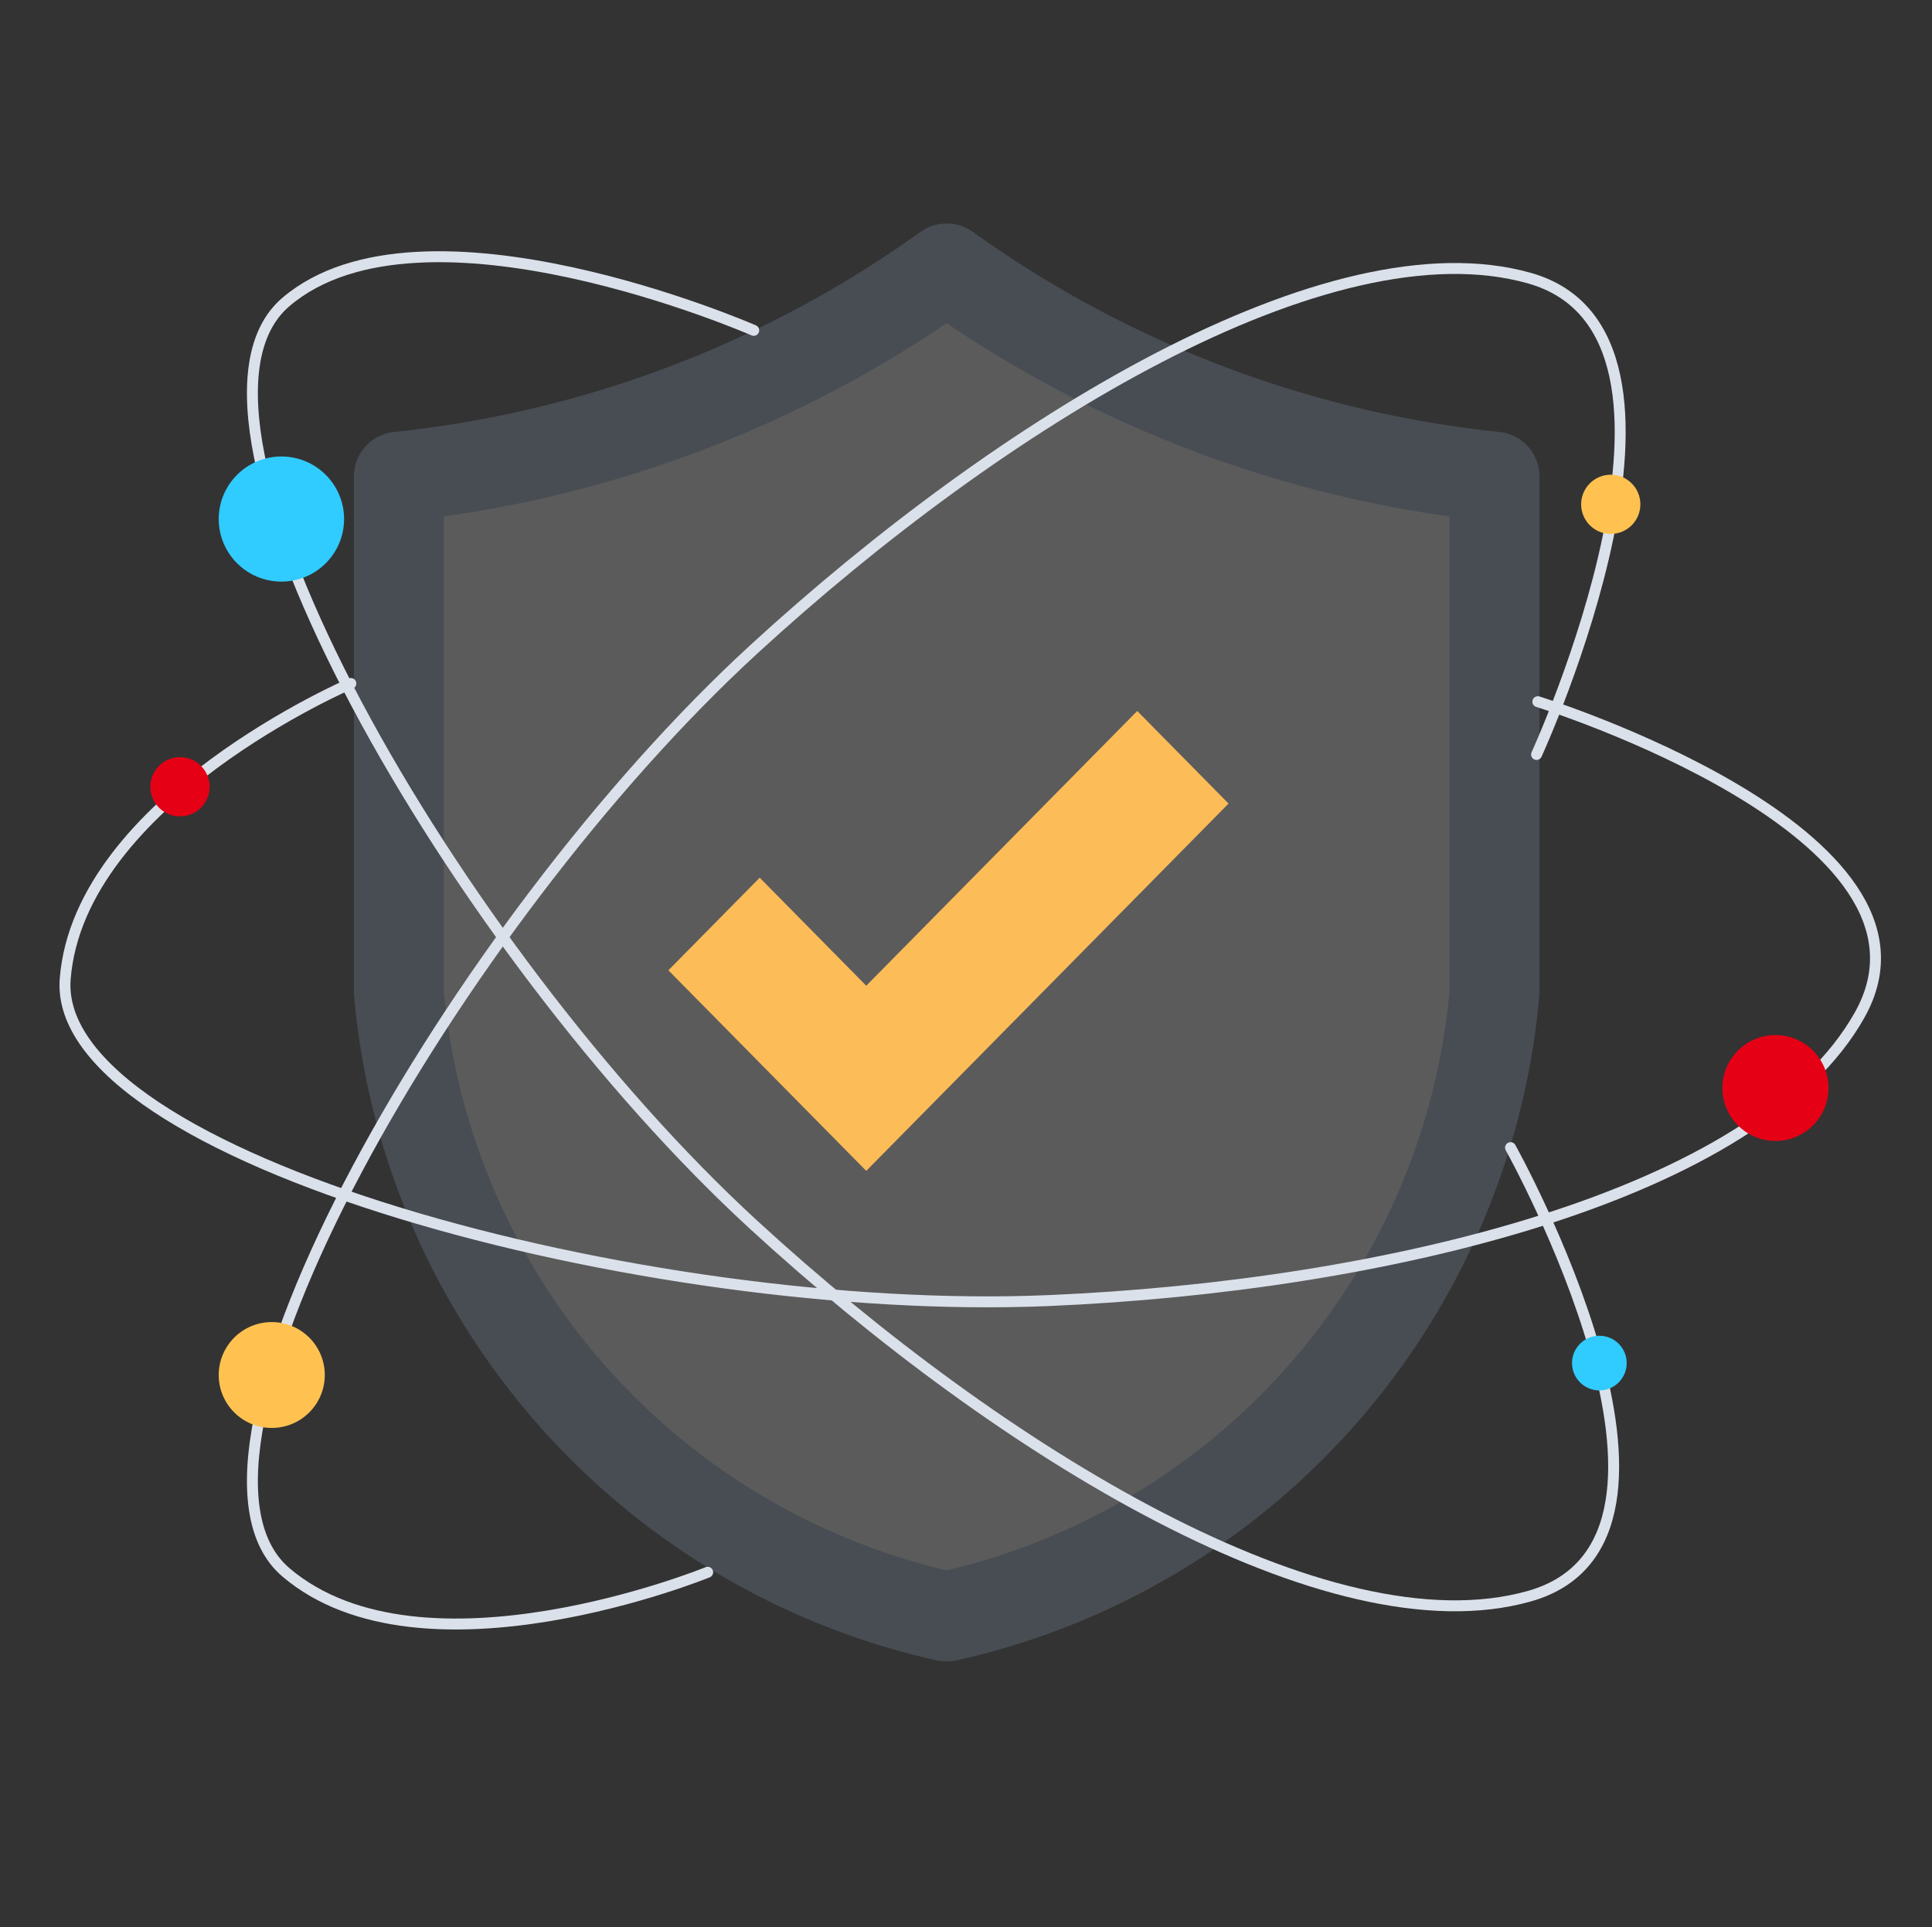 <svg width="424" height="423" fill="none" xmlns="http://www.w3.org/2000/svg"><rect width="100%" height="100%" fill="#333333" stroke="none"/><g clip-path="url(#clip0_932_5765)"><g opacity=".2"><path d="M183.769 74.115l25.059-14.93 17.061 9.065 30.391 16.528 39.454 12.263 31.99 5.865v93.304l-4.265 45.319-12.263 33.59-28.791 41.587-31.99 21.86-41.587 15.995-31.99-10.663-37.855-19.728-27.192-33.589-17.061-36.789-8.53-57.582v-74.643l8.53-18.661 44.253-10.664 44.786-18.127z" fill="#F8F8F9"/><path fill-rule="evenodd" clip-rule="evenodd" d="M97.402 113.354a261.263 261.263 0 0 0 110.36-42.41 261.256 261.256 0 0 0 110.359 42.414v104.019a143.97 143.97 0 0 1-110.359 127.319 143.982 143.982 0 0 1-110.36-127.319V113.354zM205.617 364.47c.707.139 1.425.213 2.145.221.72-.007 1.438-.08 2.145-.22a164.312 164.312 0 0 0 127.905-145.773c.026-.308.04-.572.04-.881V104.59a9.827 9.827 0 0 0-8.839-9.776 240.904 240.904 0 0 1-115.495-43.909 9.877 9.877 0 0 0-11.508 0A240.903 240.903 0 0 1 86.52 94.814a9.83 9.83 0 0 0-8.848 9.776v113.227c0 .294.014.588.044.881A164.327 164.327 0 0 0 205.617 364.47z" fill="#9DB3D6"/></g><path fill-rule="evenodd" clip-rule="evenodd" d="M210.149 236.69l59.473-60.305-20.042-20.322-59.473 60.305-23.382-23.71-20.041 20.323 43.423 44.032 20.042-20.323z" fill="#FCBC58"/></g><path d="M337.214 165.61s42.351-92.183-1.599-104.568c-43.949-12.386-115.918 31.662-170.203 81.506-65.329 59.983-132.647 176.995-102.681 202.566 29.965 25.57 92.578 0 92.578 0" stroke="#DBE1EA" stroke-width="2.4" stroke-linecap="round"/><path d="M331.506 251.91s48.059 86.076 4.109 98.462c-43.949 12.385-115.918-31.663-170.203-81.506C100.083 208.883 32.765 91.87 62.731 66.3c29.965-25.57 102.681 6.217 102.681 6.217" stroke="#DBE1EA" stroke-width="2.4" stroke-linecap="round"/><path d="M337.498 154.023s92.958 28.903 70.64 68.738c-22.319 39.835-104.356 59.578-177.986 62.719-88.609 3.78-218.95-31.36-215.842-70.629 3.107-39.27 62.689-64.823 62.689-64.823" stroke="#DBE1EA" stroke-width="2.4" stroke-linecap="round"/><ellipse cx="61.757" cy="113.932" rx="13.757" ry="13.732" fill="#30CBFF"/><circle cx="351" cy="299.2" r="6" fill="#30CBFF"/><ellipse cx="389.64" cy="238.819" rx="11.64" ry="11.619" fill="#E60015"/><circle cx="39.5" cy="172.7" r="6.5" fill="#E60015"/><ellipse cx="59.64" cy="301.819" rx="11.64" ry="11.619" fill="#FFC250"/><circle cx="353.5" cy="110.7" r="6.5" fill="#FFC250"/><defs><clipPath id="clip0_932_5765"><path fill="#fff" transform="translate(49.945 49.056)" d="M0 0h315.635v315.635H0z"/></clipPath></defs></svg>